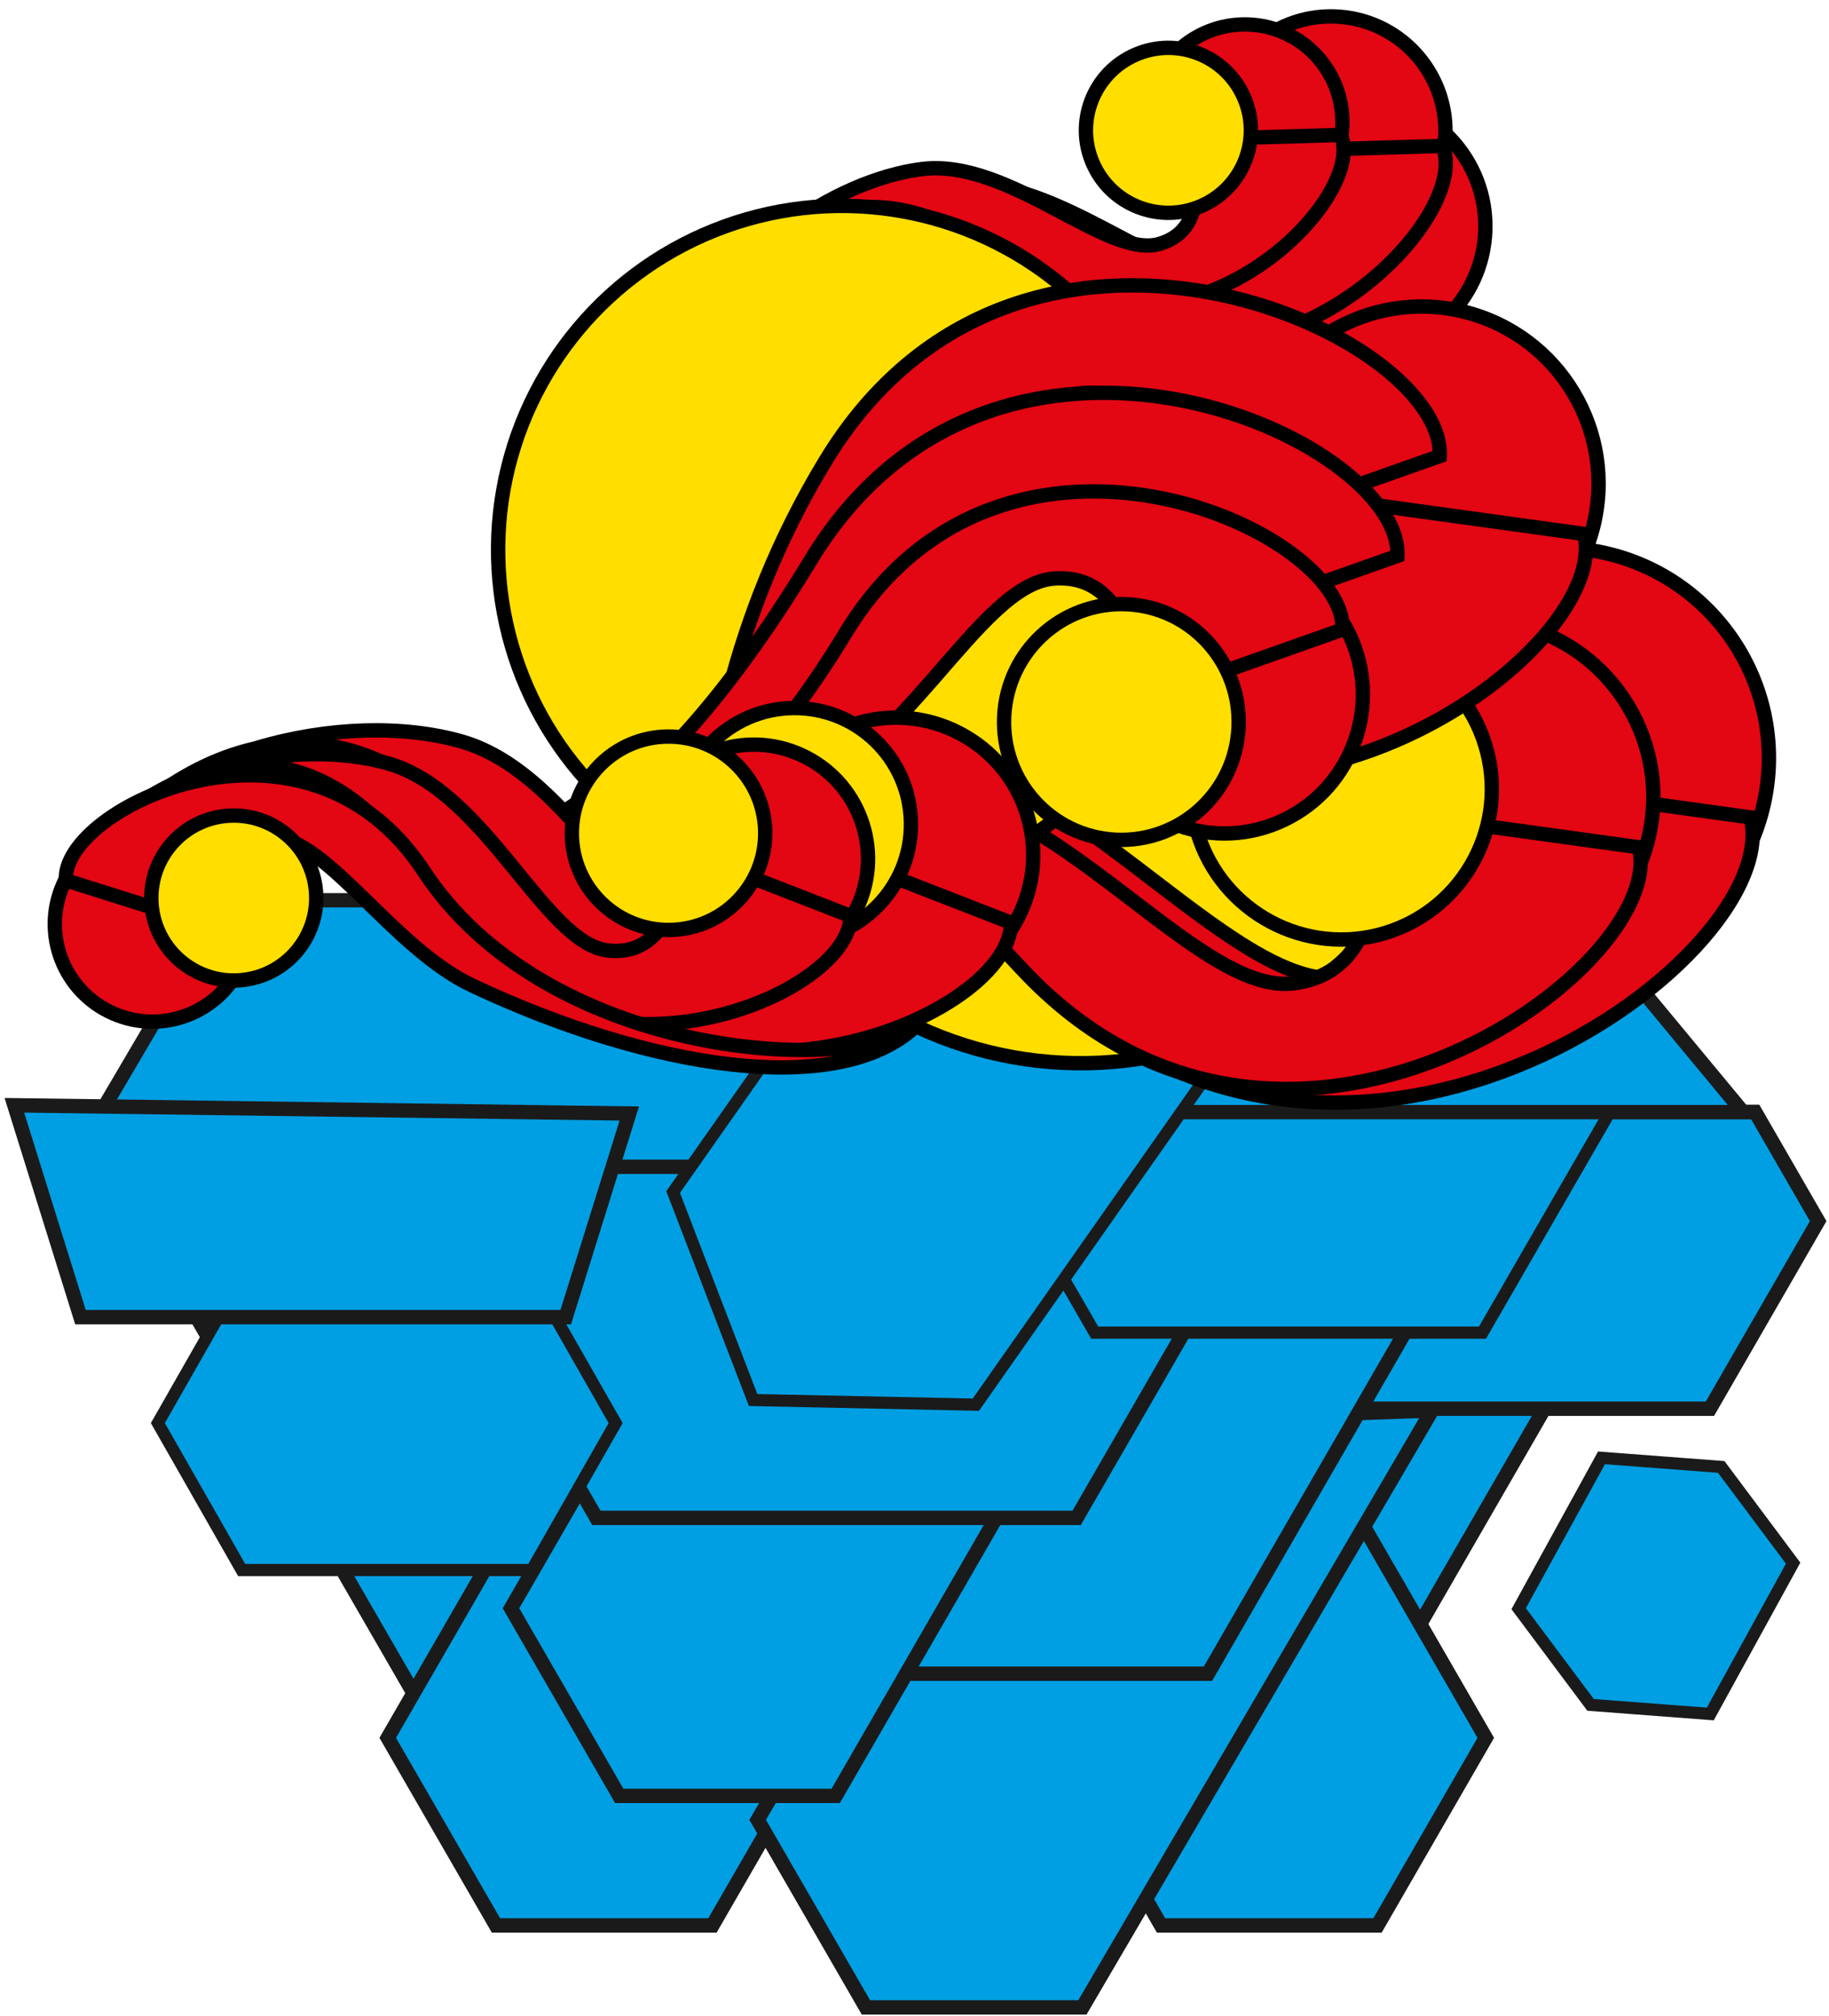 <svg width="382" height="421" viewBox="0 0 382 421" fill="none" xmlns="http://www.w3.org/2000/svg">
<path d="M101.816 380.312H272.814L358.312 232.173H16.317L101.816 380.312Z" fill="#009FE3" stroke="#1B1A1A" stroke-width="3" stroke-miterlimit="10"/>
<path d="M366.574 232.171H269.424L256.249 254.985L278.857 294.157H357.13L379.738 254.985L366.574 232.171Z" fill="#009FE3" stroke="#1B1A1A" stroke-width="3" stroke-miterlimit="10"/>
<path d="M242.489 402.053H287.705L310.313 362.885L282.934 315.445L242.489 323.713L219.881 362.885L242.489 402.053Z" fill="#009FE3" stroke="#1B1A1A" stroke-width="3" stroke-miterlimit="10"/>
<path d="M103.588 402.053H148.803L171.408 362.885L148.803 323.713H103.588L80.98 362.885L103.588 402.053Z" fill="#009FE3" stroke="#1B1A1A" stroke-width="3" stroke-miterlimit="10"/>
<path d="M180.852 419.168H226.068L299.078 294.527L206.431 297.734L158.244 379.999L180.852 419.168Z" fill="#009FE3" stroke="#1B1A1A" stroke-width="3" stroke-miterlimit="10"/>
<path d="M177.515 349.489H252.292L294.345 276.623L259.363 232.175H170.455L140.126 284.71L177.515 349.489Z" fill="#009FE3" stroke="#1B1A1A" stroke-width="3" stroke-miterlimit="10"/>
<path d="M129.332 375.001H174.545L209.491 314.452L174.545 296.66H129.332L106.725 335.829L129.332 375.001Z" fill="#009FE3" stroke="#1B1A1A" stroke-width="3" stroke-miterlimit="10"/>
<path d="M124.56 316.951H224.868L247.476 277.782L224.868 238.61H124.56L101.952 277.782L124.56 316.951Z" fill="#009FE3" stroke="#1B1A1A" stroke-width="3" stroke-miterlimit="10"/>
<path d="M50.472 327.838H111.077L128.58 297.155L111.077 266.476H50.472L32.969 297.155L50.472 327.838Z" fill="#009FE3" stroke="#1B1A1A" stroke-width="2.541" stroke-miterlimit="10"/>
<path d="M228.637 278.269H309.629L336.237 232.17H202.037L228.637 278.269Z" fill="#009FE3" stroke="#1B1A1A" stroke-width="2.541" stroke-miterlimit="10"/>
<path d="M182.807 243.641H14.417L47.139 187.987H141.033L182.807 243.641Z" fill="#009FE3" stroke="#1B1A1A" stroke-width="3" stroke-miterlimit="10"/>
<path d="M333.28 195.122H268.849L238.461 232.225H364.041L333.28 195.122Z" fill="#009FE3" stroke="#1B1A1A" stroke-width="3" stroke-miterlimit="10"/>
<path d="M16.808 275.036H118.158L131.433 232.515L3 230.798L16.808 275.036Z" fill="#009FE3" stroke="#1B1A1A" stroke-width="3" stroke-miterlimit="10"/>
<path d="M357.209 357.897L374.508 326.401L359.49 306.312L334.483 304.417L317.184 335.913L332.199 356L357.209 357.897Z" fill="#009FE3" stroke="#1B1A1A" stroke-width="2.541" stroke-miterlimit="10"/>
<path d="M140.588 248.909L192.213 175.398L238.738 176.371L255.44 219.801L203.816 293.312L157.294 292.342L140.588 248.909Z" fill="#009FE3" stroke="#1B1A1A" stroke-width="2.541" stroke-miterlimit="10"/>
<circle cx="225.761" cy="141.317" r="80.693" transform="rotate(10.092 225.761 141.317)" fill="#FFDE00" stroke="black" stroke-width="3"/>
<circle cx="283.633" cy="47.246" r="26.597" transform="rotate(4.513 283.633 47.246)" fill="#E30613" stroke="black" stroke-width="3"/>
<circle cx="277.976" cy="27.337" r="23.916" transform="rotate(4.513 277.976 27.337)" fill="#E30613" stroke="black" stroke-width="3"/>
<path d="M219.969 61.066C178.182 28.91 152.786 63.429 145.312 84.709C149.479 60.246 178.601 41.32 199.729 38.735C220.858 36.15 244.48 60.658 257.283 56.902C270.329 53.075 264.909 36.857 266.552 31.484L301.259 30.472C308.252 46.402 261.756 93.222 219.969 61.066Z" fill="#E30613" stroke="black" stroke-width="3"/>
<circle cx="259.987" cy="25.478" r="20.379" transform="rotate(4.513 259.987 25.478)" fill="#E30613" stroke="black" stroke-width="3"/>
<path d="M210.051 54.513C174.079 26.832 152.217 56.548 145.782 74.866C149.37 53.807 174.439 37.515 192.628 35.289C210.816 33.064 231.152 54.162 242.173 50.929C253.404 47.634 248.738 33.673 250.152 29.048L280.03 28.176C286.05 41.89 246.024 82.195 210.051 54.513Z" fill="#E30613" stroke="black" stroke-width="3"/>
<circle cx="244.03" cy="27.213" r="17.222" transform="rotate(156.299 244.03 27.213)" fill="#FFDE00" stroke="black" stroke-width="3"/>
<circle cx="325.556" cy="158.277" r="43.886" transform="rotate(14.053 325.556 158.277)" fill="#E30613" stroke="black" stroke-width="3"/>
<path d="M213.42 200.507C149.348 131.511 112.441 167.868 92.979 203.129C107.559 161.283 146.412 153.489 184.385 155.19C222.359 156.891 256.706 207.043 280.364 204.218C304.471 201.34 299.725 171.174 304.209 162.199L365.63 170.688C373.231 200.813 277.491 269.503 213.42 200.507Z" fill="#E30613" stroke="black" stroke-width="3"/>
<circle cx="308.336" cy="166.406" r="36.968" transform="rotate(14.053 308.336 166.406)" fill="#E30613" stroke="black" stroke-width="3"/>
<path d="M213.293 202.198C158.987 143.719 136.784 169.689 120.289 199.576C132.646 164.108 156.499 162.347 188.684 163.789C220.869 165.23 249.981 207.738 270.033 205.344C290.465 202.904 286.443 177.337 290.243 169.729L342.302 176.924C348.744 202.457 267.598 260.677 213.293 202.198Z" fill="#E30613" stroke="black" stroke-width="3"/>
<circle cx="280.164" cy="164.764" r="31.416" transform="rotate(165.839 280.164 164.764)" fill="#FFDE00" stroke="black" stroke-width="3"/>
<circle cx="296.899" cy="100.98" r="36.968" transform="rotate(14.053 296.899 100.98)" fill="#E30613" stroke="black" stroke-width="3"/>
<path d="M201.856 136.772C147.551 78.293 125.348 104.263 108.853 134.15C121.21 98.682 145.062 96.921 177.247 98.363C209.433 99.805 238.544 142.312 258.597 139.918C279.029 137.478 275.007 111.911 278.807 104.303L330.865 111.499C337.308 137.032 256.162 195.252 201.856 136.772Z" fill="#E30613" stroke="black" stroke-width="3"/>
<circle cx="175.83" cy="114.786" r="71.796" transform="rotate(10.092 175.83 114.786)" fill="#FFDE00" stroke="black" stroke-width="3"/>
<path d="M142.285 204.364C140.708 205.755 138.174 204.187 133.741 198.957C138.767 207.452 141.048 208.105 142.285 204.364C145.616 201.429 144.689 185.316 148.387 162.66C151.122 154.419 155.679 147.741 163.596 145.746C194.093 138.057 206.415 83.718 226.057 82.09C246.071 80.431 247.2 105.773 252.315 112.335L300.697 95.228C301.888 69.445 212.959 29.426 172.41 96.224C157.762 120.353 151.468 143.779 148.387 162.66C143.414 177.642 144.461 197.789 142.285 204.364Z" fill="#E30613"/>
<path d="M133.741 198.957C155.331 224.429 131.86 163.022 172.41 96.224C212.959 29.426 301.888 69.445 300.697 95.228L252.315 112.335C247.2 105.773 246.071 80.431 226.057 82.09C206.415 83.718 194.093 138.057 163.596 145.746C133.099 153.434 152.461 230.599 133.741 198.957Z" stroke="black" stroke-width="3"/>
<path d="M102.269 177.74C92.732 177.968 84.347 173.518 77.339 165.251C84.17 176.796 92.705 179.374 102.269 177.74C109.647 177.563 117.714 174.586 126.365 168.409C135.341 163.978 144.663 159.214 153.942 156.875C183.081 149.529 201.776 105.075 220.542 103.52C239.665 101.934 240.745 126.148 245.631 132.418L291.859 116.073C292.997 91.438 208.028 53.2 169.284 117.024C153.881 142.398 139.454 159.065 126.365 168.409C117.917 172.581 109.776 176.457 102.269 177.74Z" fill="#E30613"/>
<path d="M77.339 165.251C97.968 189.588 130.54 180.848 169.284 117.024C208.028 53.2 292.997 91.438 291.859 116.073L245.631 132.418C240.745 126.148 239.665 101.934 220.542 103.52C201.776 105.075 183.081 149.529 153.942 156.875C124.802 164.221 95.225 195.484 77.339 165.251Z" stroke="black" stroke-width="3"/>
<path d="M281.815 132.492C274.93 118.033 257.68 111.928 243.29 118.846C228.899 125.763 222.807 143.088 229.692 157.547C236.578 172.005 253.828 178.11 268.218 171.193C282.608 164.276 288.701 146.95 281.815 132.492Z" fill="#E30613" stroke="black" stroke-width="3"/>
<path d="M176.547 132.263C143.725 186.332 116.934 182.486 99.458 161.869C114.61 187.481 138.864 172.246 163.55 166.023C188.235 159.799 204.073 122.14 219.971 120.822C236.171 119.479 237.086 139.992 241.225 145.304L280.388 131.457C281.352 110.587 209.37 78.194 176.547 132.263Z" fill="#E30613" stroke="black" stroke-width="3"/>
<path d="M209.731 149.629C209.104 163.215 219.559 174.724 233.07 175.349C246.581 175.973 258.053 165.477 258.681 151.891C259.309 138.305 248.853 126.796 235.343 126.171C221.832 125.547 210.359 136.043 209.731 149.629Z" fill="#FFDE00" stroke="black" stroke-width="3"/>
<circle cx="187.147" cy="178.498" r="28.648" transform="rotate(27.422 187.147 178.498)" fill="#E30613" stroke="black" stroke-width="3"/>
<path d="M32.734 165.977C26.651 170.433 21.451 175.827 17.575 181.256C21.447 175.198 26.68 170.108 32.734 165.977C38.842 161.502 45.842 157.972 53.286 156.299C68.125 151.774 84.102 151.314 96.389 154.822C120.668 161.753 135.162 199.439 150.885 201.248C166.906 203.09 168.473 182.867 172.749 177.755L211.138 192.675C211.423 213.31 139.002 242.997 108.192 188.567C91.405 158.91 71.075 152.302 53.286 156.299C45.965 158.532 38.921 161.754 32.734 165.977Z" fill="#E30613"/>
<path d="M17.575 181.256C34.642 157.346 77.383 134.138 108.192 188.567C139.002 242.997 211.423 213.31 211.138 192.675L172.749 177.755C168.473 182.867 166.906 203.09 150.885 201.248C135.162 199.439 120.668 161.753 96.389 154.822C72.11 147.89 33.424 156.452 17.575 181.256Z" stroke="black" stroke-width="3"/>
<circle cx="165.963" cy="172.144" r="24.297" transform="rotate(179.208 165.963 172.144)" fill="#FFDE00" stroke="black" stroke-width="3"/>
<circle cx="157.44" cy="179.34" r="23.852" transform="rotate(27.422 157.44 179.34)" fill="#E30613" stroke="black" stroke-width="3"/>
<path d="M27.59 168.809C22.474 172.556 18.102 177.092 14.842 181.658C18.098 176.563 22.499 172.283 27.59 168.809C32.727 165.045 38.613 162.077 44.873 160.67C57.352 156.865 70.787 156.478 81.12 159.428C101.537 165.257 113.725 196.948 126.947 198.469C140.42 200.018 141.737 183.012 145.333 178.713L177.616 191.26C177.856 208.613 116.954 233.577 91.045 187.806C76.928 162.865 59.832 157.309 44.873 160.67C38.717 162.548 32.793 165.257 27.59 168.809Z" fill="#E30613"/>
<path d="M14.842 181.658C29.195 161.551 65.137 142.034 91.045 187.806C116.954 233.577 177.856 208.613 177.616 191.26L145.333 178.713C141.737 183.012 140.42 200.018 126.947 198.469C113.725 196.948 101.537 165.257 81.12 159.428C60.702 153.599 28.171 160.799 14.842 181.658Z" stroke="black" stroke-width="3"/>
<circle cx="139.627" cy="173.993" r="20.194" transform="rotate(179.208 139.627 173.993)" fill="#FFDE00" stroke="black" stroke-width="3"/>
<circle cx="31.826" cy="192.952" r="20.379" transform="rotate(-156.314 31.826 192.952)" fill="#E30613" stroke="black" stroke-width="3"/>
<path d="M88.527 181.927C113.413 219.887 174.88 225.005 191.126 214.395C175.123 229.326 136.058 223.391 98.671 205.807C82.089 198.009 68.482 175.329 57.01 174.764C45.32 174.187 45.142 188.907 42.288 192.811L13.781 183.822C12.598 168.891 63.641 143.967 88.527 181.927Z" fill="#E30613" stroke="black" stroke-width="3"/>
<circle cx="48.824" cy="187.517" r="17.222" transform="rotate(-4.529 48.824 187.517)" fill="#FFDE00" stroke="black" stroke-width="3"/>
</svg>
